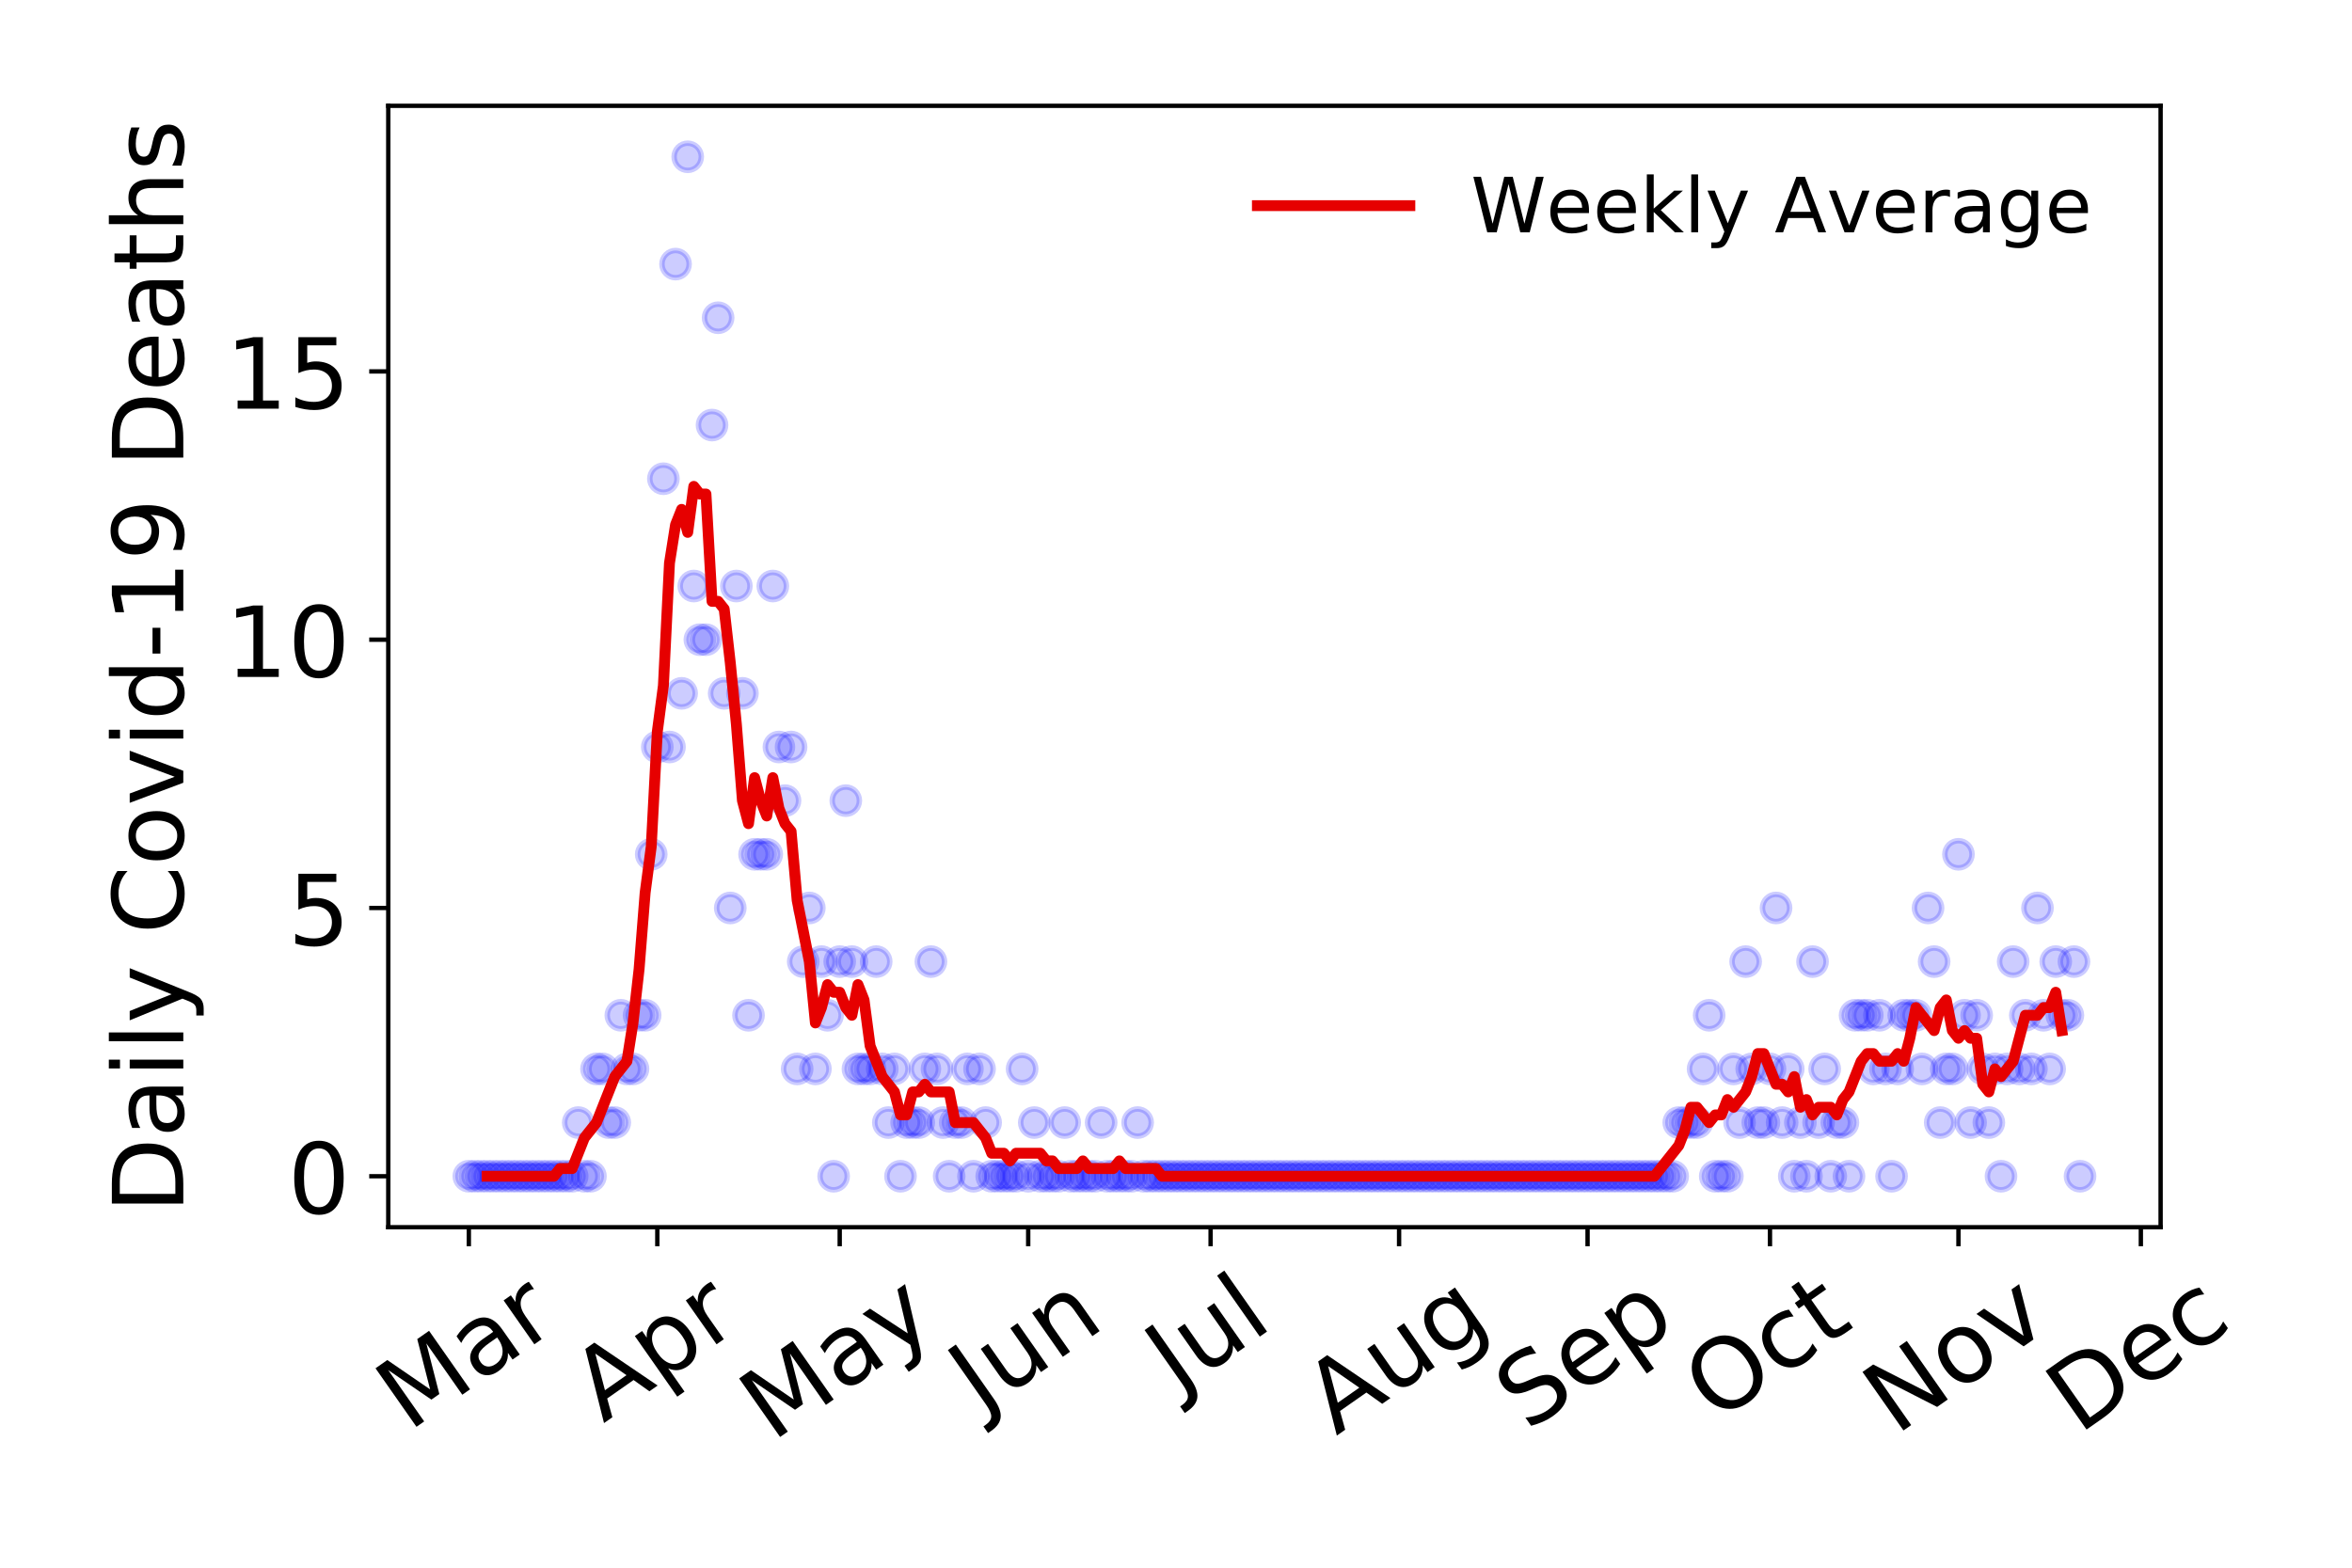 <?xml version="1.0" encoding="utf-8" standalone="no"?>
<!DOCTYPE svg PUBLIC "-//W3C//DTD SVG 1.1//EN"
  "http://www.w3.org/Graphics/SVG/1.1/DTD/svg11.dtd">
<!-- Created with matplotlib (https://matplotlib.org/) -->
<svg height="288pt" version="1.1" viewBox="0 0 432 288" width="432pt" xmlns="http://www.w3.org/2000/svg" xmlns:xlink="http://www.w3.org/1999/xlink">
 <defs>
  <style type="text/css">
*{stroke-linecap:butt;stroke-linejoin:round;}
  </style>
 </defs>
 <g id="figure_1">
  <g id="patch_1">
   <path d="M 0 288 
L 432 288 
L 432 0 
L 0 0 
z
" style="fill:#ffffff;"/>
  </g>
  <g id="axes_1">
   <g id="patch_2">
    <path d="M 71.315 225.45 
L 396.847 225.45 
L 396.847 19.44 
L 71.315 19.44 
z
" style="fill:#ffffff;"/>
   </g>
   <g id="matplotlib.axis_1">
    <g id="xtick_1">
     <g id="line2d_1">
      <defs>
       <path d="M 0 0 
L 0 3.5 
" id="mfb9ec77b27" style="stroke:#000000;stroke-width:0.8;"/>
      </defs>
      <g>
       <use style="stroke:#000000;stroke-width:0.8;" x="86.112" xlink:href="#mfb9ec77b27" y="225.45"/>
      </g>
     </g>
     <g id="text_1">
      <!-- Mar -->
      <defs>
       <path d="M 9.812 72.906 
L 24.516 72.906 
L 43.109 23.297 
L 61.812 72.906 
L 76.516 72.906 
L 76.516 0 
L 66.891 0 
L 66.891 64.016 
L 48.094 14.016 
L 38.188 14.016 
L 19.391 64.016 
L 19.391 0 
L 9.812 0 
z
" id="DejaVuSans-77"/>
       <path d="M 34.281 27.484 
Q 23.391 27.484 19.188 25 
Q 14.984 22.516 14.984 16.5 
Q 14.984 11.719 18.141 8.906 
Q 21.297 6.109 26.703 6.109 
Q 34.188 6.109 38.703 11.406 
Q 43.219 16.703 43.219 25.484 
L 43.219 27.484 
z
M 52.203 31.203 
L 52.203 0 
L 43.219 0 
L 43.219 8.297 
Q 40.141 3.328 35.547 0.953 
Q 30.953 -1.422 24.312 -1.422 
Q 15.922 -1.422 10.953 3.297 
Q 6 8.016 6 15.922 
Q 6 25.141 12.172 29.828 
Q 18.359 34.516 30.609 34.516 
L 43.219 34.516 
L 43.219 35.406 
Q 43.219 41.609 39.141 45 
Q 35.062 48.391 27.688 48.391 
Q 23 48.391 18.547 47.266 
Q 14.109 46.141 10.016 43.891 
L 10.016 52.203 
Q 14.938 54.109 19.578 55.047 
Q 24.219 56 28.609 56 
Q 40.484 56 46.344 49.844 
Q 52.203 43.703 52.203 31.203 
z
" id="DejaVuSans-97"/>
       <path d="M 41.109 46.297 
Q 39.594 47.172 37.812 47.578 
Q 36.031 48 33.891 48 
Q 26.266 48 22.188 43.047 
Q 18.109 38.094 18.109 28.812 
L 18.109 0 
L 9.078 0 
L 9.078 54.688 
L 18.109 54.688 
L 18.109 46.188 
Q 20.953 51.172 25.484 53.578 
Q 30.031 56 36.531 56 
Q 37.453 56 38.578 55.875 
Q 39.703 55.766 41.062 55.516 
z
" id="DejaVuSans-114"/>
      </defs>
      <g transform="translate(75.051 263.132)rotate(-35)scale(0.18 -0.18)">
       <use xlink:href="#DejaVuSans-77"/>
       <use x="86.279" xlink:href="#DejaVuSans-97"/>
       <use x="147.559" xlink:href="#DejaVuSans-114"/>
      </g>
     </g>
    </g>
    <g id="xtick_2">
     <g id="line2d_2">
      <g>
       <use style="stroke:#000000;stroke-width:0.8;" x="120.731" xlink:href="#mfb9ec77b27" y="225.45"/>
      </g>
     </g>
     <g id="text_2">
      <!-- Apr -->
      <defs>
       <path d="M 34.188 63.188 
L 20.797 26.906 
L 47.609 26.906 
z
M 28.609 72.906 
L 39.797 72.906 
L 67.578 0 
L 57.328 0 
L 50.688 18.703 
L 17.828 18.703 
L 11.188 0 
L 0.781 0 
z
" id="DejaVuSans-65"/>
       <path d="M 18.109 8.203 
L 18.109 -20.797 
L 9.078 -20.797 
L 9.078 54.688 
L 18.109 54.688 
L 18.109 46.391 
Q 20.953 51.266 25.266 53.625 
Q 29.594 56 35.594 56 
Q 45.562 56 51.781 48.094 
Q 58.016 40.188 58.016 27.297 
Q 58.016 14.406 51.781 6.484 
Q 45.562 -1.422 35.594 -1.422 
Q 29.594 -1.422 25.266 0.953 
Q 20.953 3.328 18.109 8.203 
z
M 48.688 27.297 
Q 48.688 37.203 44.609 42.844 
Q 40.531 48.484 33.406 48.484 
Q 26.266 48.484 22.188 42.844 
Q 18.109 37.203 18.109 27.297 
Q 18.109 17.391 22.188 11.75 
Q 26.266 6.109 33.406 6.109 
Q 40.531 6.109 44.609 11.75 
Q 48.688 17.391 48.688 27.297 
z
" id="DejaVuSans-112"/>
      </defs>
      <g transform="translate(110.826 261.514)rotate(-35)scale(0.18 -0.18)">
       <use xlink:href="#DejaVuSans-65"/>
       <use x="68.408" xlink:href="#DejaVuSans-112"/>
       <use x="131.885" xlink:href="#DejaVuSans-114"/>
      </g>
     </g>
    </g>
    <g id="xtick_3">
     <g id="line2d_3">
      <g>
       <use style="stroke:#000000;stroke-width:0.8;" x="154.233" xlink:href="#mfb9ec77b27" y="225.45"/>
      </g>
     </g>
     <g id="text_3">
      <!-- May -->
      <defs>
       <path d="M 32.172 -5.078 
Q 28.375 -14.844 24.75 -17.812 
Q 21.141 -20.797 15.094 -20.797 
L 7.906 -20.797 
L 7.906 -13.281 
L 13.188 -13.281 
Q 16.891 -13.281 18.938 -11.516 
Q 21 -9.766 23.484 -3.219 
L 25.094 0.875 
L 2.984 54.688 
L 12.5 54.688 
L 29.594 11.922 
L 46.688 54.688 
L 56.203 54.688 
z
" id="DejaVuSans-121"/>
      </defs>
      <g transform="translate(141.84 264.999)rotate(-35)scale(0.18 -0.18)">
       <use xlink:href="#DejaVuSans-77"/>
       <use x="86.279" xlink:href="#DejaVuSans-97"/>
       <use x="147.559" xlink:href="#DejaVuSans-121"/>
      </g>
     </g>
    </g>
    <g id="xtick_4">
     <g id="line2d_4">
      <g>
       <use style="stroke:#000000;stroke-width:0.8;" x="188.853" xlink:href="#mfb9ec77b27" y="225.45"/>
      </g>
     </g>
     <g id="text_4">
      <!-- Jun -->
      <defs>
       <path d="M 9.812 72.906 
L 19.672 72.906 
L 19.672 5.078 
Q 19.672 -8.109 14.672 -14.062 
Q 9.672 -20.016 -1.422 -20.016 
L -5.172 -20.016 
L -5.172 -11.719 
L -2.094 -11.719 
Q 4.438 -11.719 7.125 -8.047 
Q 9.812 -4.391 9.812 5.078 
z
" id="DejaVuSans-74"/>
       <path d="M 8.5 21.578 
L 8.5 54.688 
L 17.484 54.688 
L 17.484 21.922 
Q 17.484 14.156 20.5 10.266 
Q 23.531 6.391 29.594 6.391 
Q 36.859 6.391 41.078 11.031 
Q 45.312 15.672 45.312 23.688 
L 45.312 54.688 
L 54.297 54.688 
L 54.297 0 
L 45.312 0 
L 45.312 8.406 
Q 42.047 3.422 37.719 1 
Q 33.406 -1.422 27.688 -1.422 
Q 18.266 -1.422 13.375 4.438 
Q 8.5 10.297 8.5 21.578 
z
M 31.109 56 
z
" id="DejaVuSans-117"/>
       <path d="M 54.891 33.016 
L 54.891 0 
L 45.906 0 
L 45.906 32.719 
Q 45.906 40.484 42.875 44.328 
Q 39.844 48.188 33.797 48.188 
Q 26.516 48.188 22.312 43.547 
Q 18.109 38.922 18.109 30.906 
L 18.109 0 
L 9.078 0 
L 9.078 54.688 
L 18.109 54.688 
L 18.109 46.188 
Q 21.344 51.125 25.703 53.562 
Q 30.078 56 35.797 56 
Q 45.219 56 50.047 50.172 
Q 54.891 44.344 54.891 33.016 
z
" id="DejaVuSans-110"/>
      </defs>
      <g transform="translate(180.182 259.785)rotate(-35)scale(0.18 -0.18)">
       <use xlink:href="#DejaVuSans-74"/>
       <use x="29.492" xlink:href="#DejaVuSans-117"/>
       <use x="92.871" xlink:href="#DejaVuSans-110"/>
      </g>
     </g>
    </g>
    <g id="xtick_5">
     <g id="line2d_5">
      <g>
       <use style="stroke:#000000;stroke-width:0.8;" x="222.355" xlink:href="#mfb9ec77b27" y="225.45"/>
      </g>
     </g>
     <g id="text_5">
      <!-- Jul -->
      <defs>
       <path d="M 9.422 75.984 
L 18.406 75.984 
L 18.406 0 
L 9.422 0 
z
" id="DejaVuSans-108"/>
      </defs>
      <g transform="translate(216.309 256.11)rotate(-35)scale(0.18 -0.18)">
       <use xlink:href="#DejaVuSans-74"/>
       <use x="29.492" xlink:href="#DejaVuSans-117"/>
       <use x="92.871" xlink:href="#DejaVuSans-108"/>
      </g>
     </g>
    </g>
    <g id="xtick_6">
     <g id="line2d_6">
      <g>
       <use style="stroke:#000000;stroke-width:0.8;" x="256.974" xlink:href="#mfb9ec77b27" y="225.45"/>
      </g>
     </g>
     <g id="text_6">
      <!-- Aug -->
      <defs>
       <path d="M 45.406 27.984 
Q 45.406 37.75 41.375 43.109 
Q 37.359 48.484 30.078 48.484 
Q 22.859 48.484 18.828 43.109 
Q 14.797 37.75 14.797 27.984 
Q 14.797 18.266 18.828 12.891 
Q 22.859 7.516 30.078 7.516 
Q 37.359 7.516 41.375 12.891 
Q 45.406 18.266 45.406 27.984 
z
M 54.391 6.781 
Q 54.391 -7.172 48.188 -13.984 
Q 42 -20.797 29.203 -20.797 
Q 24.469 -20.797 20.266 -20.094 
Q 16.062 -19.391 12.109 -17.922 
L 12.109 -9.188 
Q 16.062 -11.328 19.922 -12.344 
Q 23.781 -13.375 27.781 -13.375 
Q 36.625 -13.375 41.016 -8.766 
Q 45.406 -4.156 45.406 5.172 
L 45.406 9.625 
Q 42.625 4.781 38.281 2.391 
Q 33.938 0 27.875 0 
Q 17.828 0 11.672 7.656 
Q 5.516 15.328 5.516 27.984 
Q 5.516 40.672 11.672 48.328 
Q 17.828 56 27.875 56 
Q 33.938 56 38.281 53.609 
Q 42.625 51.219 45.406 46.391 
L 45.406 54.688 
L 54.391 54.688 
z
" id="DejaVuSans-103"/>
      </defs>
      <g transform="translate(245.427 263.813)rotate(-35)scale(0.18 -0.18)">
       <use xlink:href="#DejaVuSans-65"/>
       <use x="68.408" xlink:href="#DejaVuSans-117"/>
       <use x="131.787" xlink:href="#DejaVuSans-103"/>
      </g>
     </g>
    </g>
    <g id="xtick_7">
     <g id="line2d_7">
      <g>
       <use style="stroke:#000000;stroke-width:0.8;" x="291.593" xlink:href="#mfb9ec77b27" y="225.45"/>
      </g>
     </g>
     <g id="text_7">
      <!-- Sep -->
      <defs>
       <path d="M 53.516 70.516 
L 53.516 60.891 
Q 47.906 63.578 42.922 64.891 
Q 37.938 66.219 33.297 66.219 
Q 25.25 66.219 20.875 63.094 
Q 16.5 59.969 16.5 54.203 
Q 16.5 49.359 19.406 46.891 
Q 22.312 44.438 30.422 42.922 
L 36.375 41.703 
Q 47.406 39.594 52.656 34.297 
Q 57.906 29 57.906 20.125 
Q 57.906 9.516 50.797 4.047 
Q 43.703 -1.422 29.984 -1.422 
Q 24.812 -1.422 18.969 -0.25 
Q 13.141 0.922 6.891 3.219 
L 6.891 13.375 
Q 12.891 10.016 18.656 8.297 
Q 24.422 6.594 29.984 6.594 
Q 38.422 6.594 43.016 9.906 
Q 47.609 13.234 47.609 19.391 
Q 47.609 24.75 44.312 27.781 
Q 41.016 30.812 33.5 32.328 
L 27.484 33.5 
Q 16.453 35.688 11.516 40.375 
Q 6.594 45.062 6.594 53.422 
Q 6.594 63.094 13.406 68.656 
Q 20.219 74.219 32.172 74.219 
Q 37.312 74.219 42.625 73.281 
Q 47.953 72.359 53.516 70.516 
z
" id="DejaVuSans-83"/>
       <path d="M 56.203 29.594 
L 56.203 25.203 
L 14.891 25.203 
Q 15.484 15.922 20.484 11.062 
Q 25.484 6.203 34.422 6.203 
Q 39.594 6.203 44.453 7.469 
Q 49.312 8.734 54.109 11.281 
L 54.109 2.781 
Q 49.266 0.734 44.188 -0.344 
Q 39.109 -1.422 33.891 -1.422 
Q 20.797 -1.422 13.156 6.188 
Q 5.516 13.812 5.516 26.812 
Q 5.516 40.234 12.766 48.109 
Q 20.016 56 32.328 56 
Q 43.359 56 49.781 48.891 
Q 56.203 41.797 56.203 29.594 
z
M 47.219 32.234 
Q 47.125 39.594 43.094 43.984 
Q 39.062 48.391 32.422 48.391 
Q 24.906 48.391 20.391 44.141 
Q 15.875 39.891 15.188 32.172 
z
" id="DejaVuSans-101"/>
      </defs>
      <g transform="translate(280.545 263.115)rotate(-35)scale(0.18 -0.18)">
       <use xlink:href="#DejaVuSans-83"/>
       <use x="63.477" xlink:href="#DejaVuSans-101"/>
       <use x="125" xlink:href="#DejaVuSans-112"/>
      </g>
     </g>
    </g>
    <g id="xtick_8">
     <g id="line2d_8">
      <g>
       <use style="stroke:#000000;stroke-width:0.8;" x="325.096" xlink:href="#mfb9ec77b27" y="225.45"/>
      </g>
     </g>
     <g id="text_8">
      <!-- Oct -->
      <defs>
       <path d="M 39.406 66.219 
Q 28.656 66.219 22.328 58.203 
Q 16.016 50.203 16.016 36.375 
Q 16.016 22.609 22.328 14.594 
Q 28.656 6.594 39.406 6.594 
Q 50.141 6.594 56.422 14.594 
Q 62.703 22.609 62.703 36.375 
Q 62.703 50.203 56.422 58.203 
Q 50.141 66.219 39.406 66.219 
z
M 39.406 74.219 
Q 54.734 74.219 63.906 63.938 
Q 73.094 53.656 73.094 36.375 
Q 73.094 19.141 63.906 8.859 
Q 54.734 -1.422 39.406 -1.422 
Q 24.031 -1.422 14.812 8.828 
Q 5.609 19.094 5.609 36.375 
Q 5.609 53.656 14.812 63.938 
Q 24.031 74.219 39.406 74.219 
z
" id="DejaVuSans-79"/>
       <path d="M 48.781 52.594 
L 48.781 44.188 
Q 44.969 46.297 41.141 47.344 
Q 37.312 48.391 33.406 48.391 
Q 24.656 48.391 19.812 42.844 
Q 14.984 37.312 14.984 27.297 
Q 14.984 17.281 19.812 11.734 
Q 24.656 6.203 33.406 6.203 
Q 37.312 6.203 41.141 7.25 
Q 44.969 8.297 48.781 10.406 
L 48.781 2.094 
Q 45.016 0.344 40.984 -0.531 
Q 36.969 -1.422 32.422 -1.422 
Q 20.062 -1.422 12.781 6.344 
Q 5.516 14.109 5.516 27.297 
Q 5.516 40.672 12.859 48.328 
Q 20.219 56 33.016 56 
Q 37.156 56 41.109 55.141 
Q 45.062 54.297 48.781 52.594 
z
" id="DejaVuSans-99"/>
       <path d="M 18.312 70.219 
L 18.312 54.688 
L 36.812 54.688 
L 36.812 47.703 
L 18.312 47.703 
L 18.312 18.016 
Q 18.312 11.328 20.141 9.422 
Q 21.969 7.516 27.594 7.516 
L 36.812 7.516 
L 36.812 0 
L 27.594 0 
Q 17.188 0 13.234 3.875 
Q 9.281 7.766 9.281 18.016 
L 9.281 47.703 
L 2.688 47.703 
L 2.688 54.688 
L 9.281 54.688 
L 9.281 70.219 
z
" id="DejaVuSans-116"/>
      </defs>
      <g transform="translate(315.197 261.505)rotate(-35)scale(0.18 -0.18)">
       <use xlink:href="#DejaVuSans-79"/>
       <use x="78.711" xlink:href="#DejaVuSans-99"/>
       <use x="133.691" xlink:href="#DejaVuSans-116"/>
      </g>
     </g>
    </g>
    <g id="xtick_9">
     <g id="line2d_9">
      <g>
       <use style="stroke:#000000;stroke-width:0.8;" x="359.715" xlink:href="#mfb9ec77b27" y="225.45"/>
      </g>
     </g>
     <g id="text_9">
      <!-- Nov -->
      <defs>
       <path d="M 9.812 72.906 
L 23.094 72.906 
L 55.422 11.922 
L 55.422 72.906 
L 64.984 72.906 
L 64.984 0 
L 51.703 0 
L 19.391 60.984 
L 19.391 0 
L 9.812 0 
z
" id="DejaVuSans-78"/>
       <path d="M 30.609 48.391 
Q 23.391 48.391 19.188 42.75 
Q 14.984 37.109 14.984 27.297 
Q 14.984 17.484 19.156 11.844 
Q 23.344 6.203 30.609 6.203 
Q 37.797 6.203 41.984 11.859 
Q 46.188 17.531 46.188 27.297 
Q 46.188 37.016 41.984 42.703 
Q 37.797 48.391 30.609 48.391 
z
M 30.609 56 
Q 42.328 56 49.016 48.375 
Q 55.719 40.766 55.719 27.297 
Q 55.719 13.875 49.016 6.219 
Q 42.328 -1.422 30.609 -1.422 
Q 18.844 -1.422 12.172 6.219 
Q 5.516 13.875 5.516 27.297 
Q 5.516 40.766 12.172 48.375 
Q 18.844 56 30.609 56 
z
" id="DejaVuSans-111"/>
       <path d="M 2.984 54.688 
L 12.5 54.688 
L 29.594 8.797 
L 46.688 54.688 
L 56.203 54.688 
L 35.688 0 
L 23.484 0 
z
" id="DejaVuSans-118"/>
      </defs>
      <g transform="translate(348.174 263.805)rotate(-35)scale(0.18 -0.18)">
       <use xlink:href="#DejaVuSans-78"/>
       <use x="74.805" xlink:href="#DejaVuSans-111"/>
       <use x="135.986" xlink:href="#DejaVuSans-118"/>
      </g>
     </g>
    </g>
    <g id="xtick_10">
     <g id="line2d_10">
      <g>
       <use style="stroke:#000000;stroke-width:0.8;" x="393.217" xlink:href="#mfb9ec77b27" y="225.45"/>
      </g>
     </g>
     <g id="text_10">
      <!-- Dec -->
      <defs>
       <path d="M 19.672 64.797 
L 19.672 8.109 
L 31.594 8.109 
Q 46.688 8.109 53.688 14.938 
Q 60.688 21.781 60.688 36.531 
Q 60.688 51.172 53.688 57.984 
Q 46.688 64.797 31.594 64.797 
z
M 9.812 72.906 
L 30.078 72.906 
Q 51.266 72.906 61.172 64.094 
Q 71.094 55.281 71.094 36.531 
Q 71.094 17.672 61.125 8.828 
Q 51.172 0 30.078 0 
L 9.812 0 
z
" id="DejaVuSans-68"/>
      </defs>
      <g transform="translate(381.799 263.633)rotate(-35)scale(0.18 -0.18)">
       <use xlink:href="#DejaVuSans-68"/>
       <use x="77.002" xlink:href="#DejaVuSans-101"/>
       <use x="138.525" xlink:href="#DejaVuSans-99"/>
      </g>
     </g>
    </g>
   </g>
   <g id="matplotlib.axis_2">
    <g id="ytick_1">
     <g id="line2d_11">
      <defs>
       <path d="M 0 0 
L -3.5 0 
" id="m982b5662d0" style="stroke:#000000;stroke-width:0.8;"/>
      </defs>
      <g>
       <use style="stroke:#000000;stroke-width:0.8;" x="71.315" xlink:href="#m982b5662d0" y="216.085"/>
      </g>
     </g>
     <g id="text_11">
      <!-- 0 -->
      <defs>
       <path d="M 31.781 66.406 
Q 24.172 66.406 20.328 58.906 
Q 16.5 51.422 16.5 36.375 
Q 16.5 21.391 20.328 13.891 
Q 24.172 6.391 31.781 6.391 
Q 39.453 6.391 43.281 13.891 
Q 47.125 21.391 47.125 36.375 
Q 47.125 51.422 43.281 58.906 
Q 39.453 66.406 31.781 66.406 
z
M 31.781 74.219 
Q 44.047 74.219 50.516 64.516 
Q 56.984 54.828 56.984 36.375 
Q 56.984 17.969 50.516 8.266 
Q 44.047 -1.422 31.781 -1.422 
Q 19.531 -1.422 13.062 8.266 
Q 6.594 17.969 6.594 36.375 
Q 6.594 54.828 13.062 64.516 
Q 19.531 74.219 31.781 74.219 
z
" id="DejaVuSans-48"/>
      </defs>
      <g transform="translate(52.862 222.924)scale(0.18 -0.18)">
       <use xlink:href="#DejaVuSans-48"/>
      </g>
     </g>
    </g>
    <g id="ytick_2">
     <g id="line2d_12">
      <g>
       <use style="stroke:#000000;stroke-width:0.8;" x="71.315" xlink:href="#m982b5662d0" y="166.801"/>
      </g>
     </g>
     <g id="text_12">
      <!-- 5 -->
      <defs>
       <path d="M 10.797 72.906 
L 49.516 72.906 
L 49.516 64.594 
L 19.828 64.594 
L 19.828 46.734 
Q 21.969 47.469 24.109 47.828 
Q 26.266 48.188 28.422 48.188 
Q 40.625 48.188 47.75 41.5 
Q 54.891 34.812 54.891 23.391 
Q 54.891 11.625 47.562 5.094 
Q 40.234 -1.422 26.906 -1.422 
Q 22.312 -1.422 17.547 -0.641 
Q 12.797 0.141 7.719 1.703 
L 7.719 11.625 
Q 12.109 9.234 16.797 8.062 
Q 21.484 6.891 26.703 6.891 
Q 35.156 6.891 40.078 11.328 
Q 45.016 15.766 45.016 23.391 
Q 45.016 31 40.078 35.438 
Q 35.156 39.891 26.703 39.891 
Q 22.75 39.891 18.812 39.016 
Q 14.891 38.141 10.797 36.281 
z
" id="DejaVuSans-53"/>
      </defs>
      <g transform="translate(52.862 173.639)scale(0.18 -0.18)">
       <use xlink:href="#DejaVuSans-53"/>
      </g>
     </g>
    </g>
    <g id="ytick_3">
     <g id="line2d_13">
      <g>
       <use style="stroke:#000000;stroke-width:0.8;" x="71.315" xlink:href="#m982b5662d0" y="117.516"/>
      </g>
     </g>
     <g id="text_13">
      <!-- 10 -->
      <defs>
       <path d="M 12.406 8.297 
L 28.516 8.297 
L 28.516 63.922 
L 10.984 60.406 
L 10.984 69.391 
L 28.422 72.906 
L 38.281 72.906 
L 38.281 8.297 
L 54.391 8.297 
L 54.391 0 
L 12.406 0 
z
" id="DejaVuSans-49"/>
      </defs>
      <g transform="translate(41.41 124.355)scale(0.18 -0.18)">
       <use xlink:href="#DejaVuSans-49"/>
       <use x="63.623" xlink:href="#DejaVuSans-48"/>
      </g>
     </g>
    </g>
    <g id="ytick_4">
     <g id="line2d_14">
      <g>
       <use style="stroke:#000000;stroke-width:0.8;" x="71.315" xlink:href="#m982b5662d0" y="68.232"/>
      </g>
     </g>
     <g id="text_14">
      <!-- 15 -->
      <g transform="translate(41.41 75.07)scale(0.18 -0.18)">
       <use xlink:href="#DejaVuSans-49"/>
       <use x="63.623" xlink:href="#DejaVuSans-53"/>
      </g>
     </g>
    </g>
    <g id="text_15">
     <!-- Daily Covid-19 Deaths -->
     <defs>
      <path d="M 9.422 54.688 
L 18.406 54.688 
L 18.406 0 
L 9.422 0 
z
M 9.422 75.984 
L 18.406 75.984 
L 18.406 64.594 
L 9.422 64.594 
z
" id="DejaVuSans-105"/>
      <path id="DejaVuSans-32"/>
      <path d="M 64.406 67.281 
L 64.406 56.891 
Q 59.422 61.531 53.781 63.812 
Q 48.141 66.109 41.797 66.109 
Q 29.297 66.109 22.656 58.469 
Q 16.016 50.828 16.016 36.375 
Q 16.016 21.969 22.656 14.328 
Q 29.297 6.688 41.797 6.688 
Q 48.141 6.688 53.781 8.984 
Q 59.422 11.281 64.406 15.922 
L 64.406 5.609 
Q 59.234 2.094 53.438 0.328 
Q 47.656 -1.422 41.219 -1.422 
Q 24.656 -1.422 15.125 8.703 
Q 5.609 18.844 5.609 36.375 
Q 5.609 53.953 15.125 64.078 
Q 24.656 74.219 41.219 74.219 
Q 47.75 74.219 53.531 72.484 
Q 59.328 70.75 64.406 67.281 
z
" id="DejaVuSans-67"/>
      <path d="M 45.406 46.391 
L 45.406 75.984 
L 54.391 75.984 
L 54.391 0 
L 45.406 0 
L 45.406 8.203 
Q 42.578 3.328 38.25 0.953 
Q 33.938 -1.422 27.875 -1.422 
Q 17.969 -1.422 11.734 6.484 
Q 5.516 14.406 5.516 27.297 
Q 5.516 40.188 11.734 48.094 
Q 17.969 56 27.875 56 
Q 33.938 56 38.25 53.625 
Q 42.578 51.266 45.406 46.391 
z
M 14.797 27.297 
Q 14.797 17.391 18.875 11.75 
Q 22.953 6.109 30.078 6.109 
Q 37.203 6.109 41.297 11.75 
Q 45.406 17.391 45.406 27.297 
Q 45.406 37.203 41.297 42.844 
Q 37.203 48.484 30.078 48.484 
Q 22.953 48.484 18.875 42.844 
Q 14.797 37.203 14.797 27.297 
z
" id="DejaVuSans-100"/>
      <path d="M 4.891 31.391 
L 31.203 31.391 
L 31.203 23.391 
L 4.891 23.391 
z
" id="DejaVuSans-45"/>
      <path d="M 10.984 1.516 
L 10.984 10.5 
Q 14.703 8.734 18.5 7.812 
Q 22.312 6.891 25.984 6.891 
Q 35.75 6.891 40.891 13.453 
Q 46.047 20.016 46.781 33.406 
Q 43.953 29.203 39.594 26.953 
Q 35.25 24.703 29.984 24.703 
Q 19.047 24.703 12.672 31.312 
Q 6.297 37.938 6.297 49.422 
Q 6.297 60.641 12.938 67.422 
Q 19.578 74.219 30.609 74.219 
Q 43.266 74.219 49.922 64.516 
Q 56.594 54.828 56.594 36.375 
Q 56.594 19.141 48.406 8.859 
Q 40.234 -1.422 26.422 -1.422 
Q 22.703 -1.422 18.891 -0.688 
Q 15.094 0.047 10.984 1.516 
z
M 30.609 32.422 
Q 37.25 32.422 41.125 36.953 
Q 45.016 41.5 45.016 49.422 
Q 45.016 57.281 41.125 61.844 
Q 37.25 66.406 30.609 66.406 
Q 23.969 66.406 20.094 61.844 
Q 16.219 57.281 16.219 49.422 
Q 16.219 41.5 20.094 36.953 
Q 23.969 32.422 30.609 32.422 
z
" id="DejaVuSans-57"/>
      <path d="M 54.891 33.016 
L 54.891 0 
L 45.906 0 
L 45.906 32.719 
Q 45.906 40.484 42.875 44.328 
Q 39.844 48.188 33.797 48.188 
Q 26.516 48.188 22.312 43.547 
Q 18.109 38.922 18.109 30.906 
L 18.109 0 
L 9.078 0 
L 9.078 75.984 
L 18.109 75.984 
L 18.109 46.188 
Q 21.344 51.125 25.703 53.562 
Q 30.078 56 35.797 56 
Q 45.219 56 50.047 50.172 
Q 54.891 44.344 54.891 33.016 
z
" id="DejaVuSans-104"/>
      <path d="M 44.281 53.078 
L 44.281 44.578 
Q 40.484 46.531 36.375 47.5 
Q 32.281 48.484 27.875 48.484 
Q 21.188 48.484 17.844 46.438 
Q 14.5 44.391 14.5 40.281 
Q 14.5 37.156 16.891 35.375 
Q 19.281 33.594 26.516 31.984 
L 29.594 31.297 
Q 39.156 29.25 43.188 25.516 
Q 47.219 21.781 47.219 15.094 
Q 47.219 7.469 41.188 3.016 
Q 35.156 -1.422 24.609 -1.422 
Q 20.219 -1.422 15.453 -0.562 
Q 10.688 0.297 5.422 2 
L 5.422 11.281 
Q 10.406 8.688 15.234 7.391 
Q 20.062 6.109 24.812 6.109 
Q 31.156 6.109 34.562 8.281 
Q 37.984 10.453 37.984 14.406 
Q 37.984 18.062 35.516 20.016 
Q 33.062 21.969 24.703 23.781 
L 21.578 24.516 
Q 13.234 26.266 9.516 29.906 
Q 5.812 33.547 5.812 39.891 
Q 5.812 47.609 11.281 51.797 
Q 16.75 56 26.812 56 
Q 31.781 56 36.172 55.266 
Q 40.578 54.547 44.281 53.078 
z
" id="DejaVuSans-115"/>
     </defs>
     <g transform="translate(33.667 222.874)rotate(-90)scale(0.18 -0.18)">
      <use xlink:href="#DejaVuSans-68"/>
      <use x="77.002" xlink:href="#DejaVuSans-97"/>
      <use x="138.281" xlink:href="#DejaVuSans-105"/>
      <use x="166.064" xlink:href="#DejaVuSans-108"/>
      <use x="193.848" xlink:href="#DejaVuSans-121"/>
      <use x="253.027" xlink:href="#DejaVuSans-32"/>
      <use x="284.814" xlink:href="#DejaVuSans-67"/>
      <use x="354.639" xlink:href="#DejaVuSans-111"/>
      <use x="415.82" xlink:href="#DejaVuSans-118"/>
      <use x="475" xlink:href="#DejaVuSans-105"/>
      <use x="502.783" xlink:href="#DejaVuSans-100"/>
      <use x="566.26" xlink:href="#DejaVuSans-45"/>
      <use x="602.344" xlink:href="#DejaVuSans-49"/>
      <use x="665.967" xlink:href="#DejaVuSans-57"/>
      <use x="729.59" xlink:href="#DejaVuSans-32"/>
      <use x="761.377" xlink:href="#DejaVuSans-68"/>
      <use x="838.379" xlink:href="#DejaVuSans-101"/>
      <use x="899.902" xlink:href="#DejaVuSans-97"/>
      <use x="961.182" xlink:href="#DejaVuSans-116"/>
      <use x="1000.391" xlink:href="#DejaVuSans-104"/>
      <use x="1063.77" xlink:href="#DejaVuSans-115"/>
     </g>
    </g>
   </g>
   <g id="line2d_15">
    <defs>
     <path d="M 0 2.5 
C 0.663 2.5 1.299 2.237 1.768 1.768 
C 2.237 1.299 2.5 0.663 2.5 0 
C 2.5 -0.663 2.237 -1.299 1.768 -1.768 
C 1.299 -2.237 0.663 -2.5 0 -2.5 
C -0.663 -2.5 -1.299 -2.237 -1.768 -1.768 
C -2.237 -1.299 -2.5 -0.663 -2.5 0 
C -2.5 0.663 -2.237 1.299 -1.768 1.768 
C -1.299 2.237 -0.663 2.5 0 2.5 
z
" id="m29975de5fb" style="stroke:#0000ff;stroke-opacity:0.2;"/>
    </defs>
    <g clip-path="url(#p1dcf53d48a)">
     <use style="fill:#0000ff;fill-opacity:0.2;stroke:#0000ff;stroke-opacity:0.2;" x="86.112" xlink:href="#m29975de5fb" y="216.085"/>
     <use style="fill:#0000ff;fill-opacity:0.2;stroke:#0000ff;stroke-opacity:0.2;" x="87.229" xlink:href="#m29975de5fb" y="216.085"/>
     <use style="fill:#0000ff;fill-opacity:0.2;stroke:#0000ff;stroke-opacity:0.2;" x="88.345" xlink:href="#m29975de5fb" y="216.085"/>
     <use style="fill:#0000ff;fill-opacity:0.2;stroke:#0000ff;stroke-opacity:0.2;" x="89.462" xlink:href="#m29975de5fb" y="216.085"/>
     <use style="fill:#0000ff;fill-opacity:0.2;stroke:#0000ff;stroke-opacity:0.2;" x="90.579" xlink:href="#m29975de5fb" y="216.085"/>
     <use style="fill:#0000ff;fill-opacity:0.2;stroke:#0000ff;stroke-opacity:0.2;" x="91.696" xlink:href="#m29975de5fb" y="216.085"/>
     <use style="fill:#0000ff;fill-opacity:0.2;stroke:#0000ff;stroke-opacity:0.2;" x="92.812" xlink:href="#m29975de5fb" y="216.085"/>
     <use style="fill:#0000ff;fill-opacity:0.2;stroke:#0000ff;stroke-opacity:0.2;" x="93.929" xlink:href="#m29975de5fb" y="216.085"/>
     <use style="fill:#0000ff;fill-opacity:0.2;stroke:#0000ff;stroke-opacity:0.2;" x="95.046" xlink:href="#m29975de5fb" y="216.085"/>
     <use style="fill:#0000ff;fill-opacity:0.2;stroke:#0000ff;stroke-opacity:0.2;" x="96.163" xlink:href="#m29975de5fb" y="216.085"/>
     <use style="fill:#0000ff;fill-opacity:0.2;stroke:#0000ff;stroke-opacity:0.2;" x="97.279" xlink:href="#m29975de5fb" y="216.085"/>
     <use style="fill:#0000ff;fill-opacity:0.2;stroke:#0000ff;stroke-opacity:0.2;" x="98.396" xlink:href="#m29975de5fb" y="216.085"/>
     <use style="fill:#0000ff;fill-opacity:0.2;stroke:#0000ff;stroke-opacity:0.2;" x="99.513" xlink:href="#m29975de5fb" y="216.085"/>
     <use style="fill:#0000ff;fill-opacity:0.2;stroke:#0000ff;stroke-opacity:0.2;" x="100.63" xlink:href="#m29975de5fb" y="216.085"/>
     <use style="fill:#0000ff;fill-opacity:0.2;stroke:#0000ff;stroke-opacity:0.2;" x="101.746" xlink:href="#m29975de5fb" y="216.085"/>
     <use style="fill:#0000ff;fill-opacity:0.2;stroke:#0000ff;stroke-opacity:0.2;" x="102.863" xlink:href="#m29975de5fb" y="216.085"/>
     <use style="fill:#0000ff;fill-opacity:0.2;stroke:#0000ff;stroke-opacity:0.2;" x="103.98" xlink:href="#m29975de5fb" y="216.085"/>
     <use style="fill:#0000ff;fill-opacity:0.2;stroke:#0000ff;stroke-opacity:0.2;" x="105.097" xlink:href="#m29975de5fb" y="216.085"/>
     <use style="fill:#0000ff;fill-opacity:0.2;stroke:#0000ff;stroke-opacity:0.2;" x="106.213" xlink:href="#m29975de5fb" y="206.229"/>
     <use style="fill:#0000ff;fill-opacity:0.2;stroke:#0000ff;stroke-opacity:0.2;" x="107.33" xlink:href="#m29975de5fb" y="216.085"/>
     <use style="fill:#0000ff;fill-opacity:0.2;stroke:#0000ff;stroke-opacity:0.2;" x="108.447" xlink:href="#m29975de5fb" y="216.085"/>
     <use style="fill:#0000ff;fill-opacity:0.2;stroke:#0000ff;stroke-opacity:0.2;" x="109.564" xlink:href="#m29975de5fb" y="196.372"/>
     <use style="fill:#0000ff;fill-opacity:0.2;stroke:#0000ff;stroke-opacity:0.2;" x="110.68" xlink:href="#m29975de5fb" y="196.372"/>
     <use style="fill:#0000ff;fill-opacity:0.2;stroke:#0000ff;stroke-opacity:0.2;" x="111.797" xlink:href="#m29975de5fb" y="206.229"/>
     <use style="fill:#0000ff;fill-opacity:0.2;stroke:#0000ff;stroke-opacity:0.2;" x="112.914" xlink:href="#m29975de5fb" y="206.229"/>
     <use style="fill:#0000ff;fill-opacity:0.2;stroke:#0000ff;stroke-opacity:0.2;" x="114.031" xlink:href="#m29975de5fb" y="186.515"/>
     <use style="fill:#0000ff;fill-opacity:0.2;stroke:#0000ff;stroke-opacity:0.2;" x="115.147" xlink:href="#m29975de5fb" y="196.372"/>
     <use style="fill:#0000ff;fill-opacity:0.2;stroke:#0000ff;stroke-opacity:0.2;" x="116.264" xlink:href="#m29975de5fb" y="196.372"/>
     <use style="fill:#0000ff;fill-opacity:0.2;stroke:#0000ff;stroke-opacity:0.2;" x="117.381" xlink:href="#m29975de5fb" y="186.515"/>
     <use style="fill:#0000ff;fill-opacity:0.2;stroke:#0000ff;stroke-opacity:0.2;" x="118.498" xlink:href="#m29975de5fb" y="186.515"/>
     <use style="fill:#0000ff;fill-opacity:0.2;stroke:#0000ff;stroke-opacity:0.2;" x="119.614" xlink:href="#m29975de5fb" y="156.944"/>
     <use style="fill:#0000ff;fill-opacity:0.2;stroke:#0000ff;stroke-opacity:0.2;" x="120.731" xlink:href="#m29975de5fb" y="137.23"/>
     <use style="fill:#0000ff;fill-opacity:0.2;stroke:#0000ff;stroke-opacity:0.2;" x="121.848" xlink:href="#m29975de5fb" y="87.946"/>
     <use style="fill:#0000ff;fill-opacity:0.2;stroke:#0000ff;stroke-opacity:0.2;" x="122.965" xlink:href="#m29975de5fb" y="137.23"/>
     <use style="fill:#0000ff;fill-opacity:0.2;stroke:#0000ff;stroke-opacity:0.2;" x="124.081" xlink:href="#m29975de5fb" y="48.518"/>
     <use style="fill:#0000ff;fill-opacity:0.2;stroke:#0000ff;stroke-opacity:0.2;" x="125.198" xlink:href="#m29975de5fb" y="127.373"/>
     <use style="fill:#0000ff;fill-opacity:0.2;stroke:#0000ff;stroke-opacity:0.2;" x="126.315" xlink:href="#m29975de5fb" y="28.804"/>
     <use style="fill:#0000ff;fill-opacity:0.2;stroke:#0000ff;stroke-opacity:0.2;" x="127.432" xlink:href="#m29975de5fb" y="107.659"/>
     <use style="fill:#0000ff;fill-opacity:0.2;stroke:#0000ff;stroke-opacity:0.2;" x="128.548" xlink:href="#m29975de5fb" y="117.516"/>
     <use style="fill:#0000ff;fill-opacity:0.2;stroke:#0000ff;stroke-opacity:0.2;" x="129.665" xlink:href="#m29975de5fb" y="117.516"/>
     <use style="fill:#0000ff;fill-opacity:0.2;stroke:#0000ff;stroke-opacity:0.2;" x="130.782" xlink:href="#m29975de5fb" y="78.089"/>
     <use style="fill:#0000ff;fill-opacity:0.2;stroke:#0000ff;stroke-opacity:0.2;" x="131.898" xlink:href="#m29975de5fb" y="58.375"/>
     <use style="fill:#0000ff;fill-opacity:0.2;stroke:#0000ff;stroke-opacity:0.2;" x="133.015" xlink:href="#m29975de5fb" y="127.373"/>
     <use style="fill:#0000ff;fill-opacity:0.2;stroke:#0000ff;stroke-opacity:0.2;" x="134.132" xlink:href="#m29975de5fb" y="166.801"/>
     <use style="fill:#0000ff;fill-opacity:0.2;stroke:#0000ff;stroke-opacity:0.2;" x="135.249" xlink:href="#m29975de5fb" y="107.659"/>
     <use style="fill:#0000ff;fill-opacity:0.2;stroke:#0000ff;stroke-opacity:0.2;" x="136.365" xlink:href="#m29975de5fb" y="127.373"/>
     <use style="fill:#0000ff;fill-opacity:0.2;stroke:#0000ff;stroke-opacity:0.2;" x="137.482" xlink:href="#m29975de5fb" y="186.515"/>
     <use style="fill:#0000ff;fill-opacity:0.2;stroke:#0000ff;stroke-opacity:0.2;" x="138.599" xlink:href="#m29975de5fb" y="156.944"/>
     <use style="fill:#0000ff;fill-opacity:0.2;stroke:#0000ff;stroke-opacity:0.2;" x="139.716" xlink:href="#m29975de5fb" y="156.944"/>
     <use style="fill:#0000ff;fill-opacity:0.2;stroke:#0000ff;stroke-opacity:0.2;" x="140.832" xlink:href="#m29975de5fb" y="156.944"/>
     <use style="fill:#0000ff;fill-opacity:0.2;stroke:#0000ff;stroke-opacity:0.2;" x="141.949" xlink:href="#m29975de5fb" y="107.659"/>
     <use style="fill:#0000ff;fill-opacity:0.2;stroke:#0000ff;stroke-opacity:0.2;" x="143.066" xlink:href="#m29975de5fb" y="137.23"/>
     <use style="fill:#0000ff;fill-opacity:0.2;stroke:#0000ff;stroke-opacity:0.2;" x="144.183" xlink:href="#m29975de5fb" y="147.087"/>
     <use style="fill:#0000ff;fill-opacity:0.2;stroke:#0000ff;stroke-opacity:0.2;" x="145.299" xlink:href="#m29975de5fb" y="137.23"/>
     <use style="fill:#0000ff;fill-opacity:0.2;stroke:#0000ff;stroke-opacity:0.2;" x="146.416" xlink:href="#m29975de5fb" y="196.372"/>
     <use style="fill:#0000ff;fill-opacity:0.2;stroke:#0000ff;stroke-opacity:0.2;" x="147.533" xlink:href="#m29975de5fb" y="176.658"/>
     <use style="fill:#0000ff;fill-opacity:0.2;stroke:#0000ff;stroke-opacity:0.2;" x="148.65" xlink:href="#m29975de5fb" y="166.801"/>
     <use style="fill:#0000ff;fill-opacity:0.2;stroke:#0000ff;stroke-opacity:0.2;" x="149.766" xlink:href="#m29975de5fb" y="196.372"/>
     <use style="fill:#0000ff;fill-opacity:0.2;stroke:#0000ff;stroke-opacity:0.2;" x="150.883" xlink:href="#m29975de5fb" y="176.658"/>
     <use style="fill:#0000ff;fill-opacity:0.2;stroke:#0000ff;stroke-opacity:0.2;" x="152" xlink:href="#m29975de5fb" y="186.515"/>
     <use style="fill:#0000ff;fill-opacity:0.2;stroke:#0000ff;stroke-opacity:0.2;" x="153.117" xlink:href="#m29975de5fb" y="216.085"/>
     <use style="fill:#0000ff;fill-opacity:0.2;stroke:#0000ff;stroke-opacity:0.2;" x="154.233" xlink:href="#m29975de5fb" y="176.658"/>
     <use style="fill:#0000ff;fill-opacity:0.2;stroke:#0000ff;stroke-opacity:0.2;" x="155.35" xlink:href="#m29975de5fb" y="147.087"/>
     <use style="fill:#0000ff;fill-opacity:0.2;stroke:#0000ff;stroke-opacity:0.2;" x="156.467" xlink:href="#m29975de5fb" y="176.658"/>
     <use style="fill:#0000ff;fill-opacity:0.2;stroke:#0000ff;stroke-opacity:0.2;" x="157.584" xlink:href="#m29975de5fb" y="196.372"/>
     <use style="fill:#0000ff;fill-opacity:0.2;stroke:#0000ff;stroke-opacity:0.2;" x="158.7" xlink:href="#m29975de5fb" y="196.372"/>
     <use style="fill:#0000ff;fill-opacity:0.2;stroke:#0000ff;stroke-opacity:0.2;" x="159.817" xlink:href="#m29975de5fb" y="196.372"/>
     <use style="fill:#0000ff;fill-opacity:0.2;stroke:#0000ff;stroke-opacity:0.2;" x="160.934" xlink:href="#m29975de5fb" y="176.658"/>
     <use style="fill:#0000ff;fill-opacity:0.2;stroke:#0000ff;stroke-opacity:0.2;" x="162.051" xlink:href="#m29975de5fb" y="196.372"/>
     <use style="fill:#0000ff;fill-opacity:0.2;stroke:#0000ff;stroke-opacity:0.2;" x="163.167" xlink:href="#m29975de5fb" y="206.229"/>
     <use style="fill:#0000ff;fill-opacity:0.2;stroke:#0000ff;stroke-opacity:0.2;" x="164.284" xlink:href="#m29975de5fb" y="196.372"/>
     <use style="fill:#0000ff;fill-opacity:0.2;stroke:#0000ff;stroke-opacity:0.2;" x="165.401" xlink:href="#m29975de5fb" y="216.085"/>
     <use style="fill:#0000ff;fill-opacity:0.2;stroke:#0000ff;stroke-opacity:0.2;" x="166.518" xlink:href="#m29975de5fb" y="206.229"/>
     <use style="fill:#0000ff;fill-opacity:0.2;stroke:#0000ff;stroke-opacity:0.2;" x="167.634" xlink:href="#m29975de5fb" y="206.229"/>
     <use style="fill:#0000ff;fill-opacity:0.2;stroke:#0000ff;stroke-opacity:0.2;" x="168.751" xlink:href="#m29975de5fb" y="206.229"/>
     <use style="fill:#0000ff;fill-opacity:0.2;stroke:#0000ff;stroke-opacity:0.2;" x="169.868" xlink:href="#m29975de5fb" y="196.372"/>
     <use style="fill:#0000ff;fill-opacity:0.2;stroke:#0000ff;stroke-opacity:0.2;" x="170.985" xlink:href="#m29975de5fb" y="176.658"/>
     <use style="fill:#0000ff;fill-opacity:0.2;stroke:#0000ff;stroke-opacity:0.2;" x="172.101" xlink:href="#m29975de5fb" y="196.372"/>
     <use style="fill:#0000ff;fill-opacity:0.2;stroke:#0000ff;stroke-opacity:0.2;" x="173.218" xlink:href="#m29975de5fb" y="206.229"/>
     <use style="fill:#0000ff;fill-opacity:0.2;stroke:#0000ff;stroke-opacity:0.2;" x="174.335" xlink:href="#m29975de5fb" y="216.085"/>
     <use style="fill:#0000ff;fill-opacity:0.2;stroke:#0000ff;stroke-opacity:0.2;" x="175.452" xlink:href="#m29975de5fb" y="206.229"/>
     <use style="fill:#0000ff;fill-opacity:0.2;stroke:#0000ff;stroke-opacity:0.2;" x="176.568" xlink:href="#m29975de5fb" y="206.229"/>
     <use style="fill:#0000ff;fill-opacity:0.2;stroke:#0000ff;stroke-opacity:0.2;" x="177.685" xlink:href="#m29975de5fb" y="196.372"/>
     <use style="fill:#0000ff;fill-opacity:0.2;stroke:#0000ff;stroke-opacity:0.2;" x="178.802" xlink:href="#m29975de5fb" y="216.085"/>
     <use style="fill:#0000ff;fill-opacity:0.2;stroke:#0000ff;stroke-opacity:0.2;" x="179.919" xlink:href="#m29975de5fb" y="196.372"/>
     <use style="fill:#0000ff;fill-opacity:0.2;stroke:#0000ff;stroke-opacity:0.2;" x="181.035" xlink:href="#m29975de5fb" y="206.229"/>
     <use style="fill:#0000ff;fill-opacity:0.2;stroke:#0000ff;stroke-opacity:0.2;" x="182.152" xlink:href="#m29975de5fb" y="216.085"/>
     <use style="fill:#0000ff;fill-opacity:0.2;stroke:#0000ff;stroke-opacity:0.2;" x="183.269" xlink:href="#m29975de5fb" y="216.085"/>
     <use style="fill:#0000ff;fill-opacity:0.2;stroke:#0000ff;stroke-opacity:0.2;" x="184.386" xlink:href="#m29975de5fb" y="216.085"/>
     <use style="fill:#0000ff;fill-opacity:0.2;stroke:#0000ff;stroke-opacity:0.2;" x="185.502" xlink:href="#m29975de5fb" y="216.085"/>
     <use style="fill:#0000ff;fill-opacity:0.2;stroke:#0000ff;stroke-opacity:0.2;" x="186.619" xlink:href="#m29975de5fb" y="216.085"/>
     <use style="fill:#0000ff;fill-opacity:0.2;stroke:#0000ff;stroke-opacity:0.2;" x="187.736" xlink:href="#m29975de5fb" y="196.372"/>
     <use style="fill:#0000ff;fill-opacity:0.2;stroke:#0000ff;stroke-opacity:0.2;" x="188.853" xlink:href="#m29975de5fb" y="216.085"/>
     <use style="fill:#0000ff;fill-opacity:0.2;stroke:#0000ff;stroke-opacity:0.2;" x="189.969" xlink:href="#m29975de5fb" y="206.229"/>
     <use style="fill:#0000ff;fill-opacity:0.2;stroke:#0000ff;stroke-opacity:0.2;" x="191.086" xlink:href="#m29975de5fb" y="216.085"/>
     <use style="fill:#0000ff;fill-opacity:0.2;stroke:#0000ff;stroke-opacity:0.2;" x="192.203" xlink:href="#m29975de5fb" y="216.085"/>
     <use style="fill:#0000ff;fill-opacity:0.2;stroke:#0000ff;stroke-opacity:0.2;" x="193.32" xlink:href="#m29975de5fb" y="216.085"/>
     <use style="fill:#0000ff;fill-opacity:0.2;stroke:#0000ff;stroke-opacity:0.2;" x="194.436" xlink:href="#m29975de5fb" y="216.085"/>
     <use style="fill:#0000ff;fill-opacity:0.2;stroke:#0000ff;stroke-opacity:0.2;" x="195.553" xlink:href="#m29975de5fb" y="206.229"/>
     <use style="fill:#0000ff;fill-opacity:0.2;stroke:#0000ff;stroke-opacity:0.2;" x="196.67" xlink:href="#m29975de5fb" y="216.085"/>
     <use style="fill:#0000ff;fill-opacity:0.2;stroke:#0000ff;stroke-opacity:0.2;" x="197.787" xlink:href="#m29975de5fb" y="216.085"/>
     <use style="fill:#0000ff;fill-opacity:0.2;stroke:#0000ff;stroke-opacity:0.2;" x="198.903" xlink:href="#m29975de5fb" y="216.085"/>
     <use style="fill:#0000ff;fill-opacity:0.2;stroke:#0000ff;stroke-opacity:0.2;" x="200.02" xlink:href="#m29975de5fb" y="216.085"/>
     <use style="fill:#0000ff;fill-opacity:0.2;stroke:#0000ff;stroke-opacity:0.2;" x="201.137" xlink:href="#m29975de5fb" y="216.085"/>
     <use style="fill:#0000ff;fill-opacity:0.2;stroke:#0000ff;stroke-opacity:0.2;" x="202.254" xlink:href="#m29975de5fb" y="206.229"/>
     <use style="fill:#0000ff;fill-opacity:0.2;stroke:#0000ff;stroke-opacity:0.2;" x="203.37" xlink:href="#m29975de5fb" y="216.085"/>
     <use style="fill:#0000ff;fill-opacity:0.2;stroke:#0000ff;stroke-opacity:0.2;" x="204.487" xlink:href="#m29975de5fb" y="216.085"/>
     <use style="fill:#0000ff;fill-opacity:0.2;stroke:#0000ff;stroke-opacity:0.2;" x="205.604" xlink:href="#m29975de5fb" y="216.085"/>
     <use style="fill:#0000ff;fill-opacity:0.2;stroke:#0000ff;stroke-opacity:0.2;" x="206.721" xlink:href="#m29975de5fb" y="216.085"/>
     <use style="fill:#0000ff;fill-opacity:0.2;stroke:#0000ff;stroke-opacity:0.2;" x="207.837" xlink:href="#m29975de5fb" y="216.085"/>
     <use style="fill:#0000ff;fill-opacity:0.2;stroke:#0000ff;stroke-opacity:0.2;" x="208.954" xlink:href="#m29975de5fb" y="206.229"/>
     <use style="fill:#0000ff;fill-opacity:0.2;stroke:#0000ff;stroke-opacity:0.2;" x="210.071" xlink:href="#m29975de5fb" y="216.085"/>
     <use style="fill:#0000ff;fill-opacity:0.2;stroke:#0000ff;stroke-opacity:0.2;" x="211.188" xlink:href="#m29975de5fb" y="216.085"/>
     <use style="fill:#0000ff;fill-opacity:0.2;stroke:#0000ff;stroke-opacity:0.2;" x="212.304" xlink:href="#m29975de5fb" y="216.085"/>
     <use style="fill:#0000ff;fill-opacity:0.2;stroke:#0000ff;stroke-opacity:0.2;" x="213.421" xlink:href="#m29975de5fb" y="216.085"/>
     <use style="fill:#0000ff;fill-opacity:0.2;stroke:#0000ff;stroke-opacity:0.2;" x="214.538" xlink:href="#m29975de5fb" y="216.085"/>
     <use style="fill:#0000ff;fill-opacity:0.2;stroke:#0000ff;stroke-opacity:0.2;" x="215.654" xlink:href="#m29975de5fb" y="216.085"/>
     <use style="fill:#0000ff;fill-opacity:0.2;stroke:#0000ff;stroke-opacity:0.2;" x="216.771" xlink:href="#m29975de5fb" y="216.085"/>
     <use style="fill:#0000ff;fill-opacity:0.2;stroke:#0000ff;stroke-opacity:0.2;" x="217.888" xlink:href="#m29975de5fb" y="216.085"/>
     <use style="fill:#0000ff;fill-opacity:0.2;stroke:#0000ff;stroke-opacity:0.2;" x="219.005" xlink:href="#m29975de5fb" y="216.085"/>
     <use style="fill:#0000ff;fill-opacity:0.2;stroke:#0000ff;stroke-opacity:0.2;" x="220.121" xlink:href="#m29975de5fb" y="216.085"/>
     <use style="fill:#0000ff;fill-opacity:0.2;stroke:#0000ff;stroke-opacity:0.2;" x="221.238" xlink:href="#m29975de5fb" y="216.085"/>
     <use style="fill:#0000ff;fill-opacity:0.2;stroke:#0000ff;stroke-opacity:0.2;" x="222.355" xlink:href="#m29975de5fb" y="216.085"/>
     <use style="fill:#0000ff;fill-opacity:0.2;stroke:#0000ff;stroke-opacity:0.2;" x="223.472" xlink:href="#m29975de5fb" y="216.085"/>
     <use style="fill:#0000ff;fill-opacity:0.2;stroke:#0000ff;stroke-opacity:0.2;" x="224.588" xlink:href="#m29975de5fb" y="216.085"/>
     <use style="fill:#0000ff;fill-opacity:0.2;stroke:#0000ff;stroke-opacity:0.2;" x="225.705" xlink:href="#m29975de5fb" y="216.085"/>
     <use style="fill:#0000ff;fill-opacity:0.2;stroke:#0000ff;stroke-opacity:0.2;" x="226.822" xlink:href="#m29975de5fb" y="216.085"/>
     <use style="fill:#0000ff;fill-opacity:0.2;stroke:#0000ff;stroke-opacity:0.2;" x="227.939" xlink:href="#m29975de5fb" y="216.085"/>
     <use style="fill:#0000ff;fill-opacity:0.2;stroke:#0000ff;stroke-opacity:0.2;" x="229.055" xlink:href="#m29975de5fb" y="216.085"/>
     <use style="fill:#0000ff;fill-opacity:0.2;stroke:#0000ff;stroke-opacity:0.2;" x="230.172" xlink:href="#m29975de5fb" y="216.085"/>
     <use style="fill:#0000ff;fill-opacity:0.2;stroke:#0000ff;stroke-opacity:0.2;" x="231.289" xlink:href="#m29975de5fb" y="216.085"/>
     <use style="fill:#0000ff;fill-opacity:0.2;stroke:#0000ff;stroke-opacity:0.2;" x="232.406" xlink:href="#m29975de5fb" y="216.085"/>
     <use style="fill:#0000ff;fill-opacity:0.2;stroke:#0000ff;stroke-opacity:0.2;" x="233.522" xlink:href="#m29975de5fb" y="216.085"/>
     <use style="fill:#0000ff;fill-opacity:0.2;stroke:#0000ff;stroke-opacity:0.2;" x="234.639" xlink:href="#m29975de5fb" y="216.085"/>
     <use style="fill:#0000ff;fill-opacity:0.2;stroke:#0000ff;stroke-opacity:0.2;" x="235.756" xlink:href="#m29975de5fb" y="216.085"/>
     <use style="fill:#0000ff;fill-opacity:0.2;stroke:#0000ff;stroke-opacity:0.2;" x="236.873" xlink:href="#m29975de5fb" y="216.085"/>
     <use style="fill:#0000ff;fill-opacity:0.2;stroke:#0000ff;stroke-opacity:0.2;" x="237.989" xlink:href="#m29975de5fb" y="216.085"/>
     <use style="fill:#0000ff;fill-opacity:0.2;stroke:#0000ff;stroke-opacity:0.2;" x="239.106" xlink:href="#m29975de5fb" y="216.085"/>
     <use style="fill:#0000ff;fill-opacity:0.2;stroke:#0000ff;stroke-opacity:0.2;" x="240.223" xlink:href="#m29975de5fb" y="216.085"/>
     <use style="fill:#0000ff;fill-opacity:0.2;stroke:#0000ff;stroke-opacity:0.2;" x="241.34" xlink:href="#m29975de5fb" y="216.085"/>
     <use style="fill:#0000ff;fill-opacity:0.2;stroke:#0000ff;stroke-opacity:0.2;" x="242.456" xlink:href="#m29975de5fb" y="216.085"/>
     <use style="fill:#0000ff;fill-opacity:0.2;stroke:#0000ff;stroke-opacity:0.2;" x="243.573" xlink:href="#m29975de5fb" y="216.085"/>
     <use style="fill:#0000ff;fill-opacity:0.2;stroke:#0000ff;stroke-opacity:0.2;" x="244.69" xlink:href="#m29975de5fb" y="216.085"/>
     <use style="fill:#0000ff;fill-opacity:0.2;stroke:#0000ff;stroke-opacity:0.2;" x="245.807" xlink:href="#m29975de5fb" y="216.085"/>
     <use style="fill:#0000ff;fill-opacity:0.2;stroke:#0000ff;stroke-opacity:0.2;" x="246.923" xlink:href="#m29975de5fb" y="216.085"/>
     <use style="fill:#0000ff;fill-opacity:0.2;stroke:#0000ff;stroke-opacity:0.2;" x="248.04" xlink:href="#m29975de5fb" y="216.085"/>
     <use style="fill:#0000ff;fill-opacity:0.2;stroke:#0000ff;stroke-opacity:0.2;" x="249.157" xlink:href="#m29975de5fb" y="216.085"/>
     <use style="fill:#0000ff;fill-opacity:0.2;stroke:#0000ff;stroke-opacity:0.2;" x="250.274" xlink:href="#m29975de5fb" y="216.085"/>
     <use style="fill:#0000ff;fill-opacity:0.2;stroke:#0000ff;stroke-opacity:0.2;" x="251.39" xlink:href="#m29975de5fb" y="216.085"/>
     <use style="fill:#0000ff;fill-opacity:0.2;stroke:#0000ff;stroke-opacity:0.2;" x="252.507" xlink:href="#m29975de5fb" y="216.085"/>
     <use style="fill:#0000ff;fill-opacity:0.2;stroke:#0000ff;stroke-opacity:0.2;" x="253.624" xlink:href="#m29975de5fb" y="216.085"/>
     <use style="fill:#0000ff;fill-opacity:0.2;stroke:#0000ff;stroke-opacity:0.2;" x="254.741" xlink:href="#m29975de5fb" y="216.085"/>
     <use style="fill:#0000ff;fill-opacity:0.2;stroke:#0000ff;stroke-opacity:0.2;" x="255.857" xlink:href="#m29975de5fb" y="216.085"/>
     <use style="fill:#0000ff;fill-opacity:0.2;stroke:#0000ff;stroke-opacity:0.2;" x="256.974" xlink:href="#m29975de5fb" y="216.085"/>
     <use style="fill:#0000ff;fill-opacity:0.2;stroke:#0000ff;stroke-opacity:0.2;" x="258.091" xlink:href="#m29975de5fb" y="216.085"/>
     <use style="fill:#0000ff;fill-opacity:0.2;stroke:#0000ff;stroke-opacity:0.2;" x="259.208" xlink:href="#m29975de5fb" y="216.085"/>
     <use style="fill:#0000ff;fill-opacity:0.2;stroke:#0000ff;stroke-opacity:0.2;" x="260.324" xlink:href="#m29975de5fb" y="216.085"/>
     <use style="fill:#0000ff;fill-opacity:0.2;stroke:#0000ff;stroke-opacity:0.2;" x="261.441" xlink:href="#m29975de5fb" y="216.085"/>
     <use style="fill:#0000ff;fill-opacity:0.2;stroke:#0000ff;stroke-opacity:0.2;" x="262.558" xlink:href="#m29975de5fb" y="216.085"/>
     <use style="fill:#0000ff;fill-opacity:0.2;stroke:#0000ff;stroke-opacity:0.2;" x="263.675" xlink:href="#m29975de5fb" y="216.085"/>
     <use style="fill:#0000ff;fill-opacity:0.2;stroke:#0000ff;stroke-opacity:0.2;" x="264.791" xlink:href="#m29975de5fb" y="216.085"/>
     <use style="fill:#0000ff;fill-opacity:0.2;stroke:#0000ff;stroke-opacity:0.2;" x="265.908" xlink:href="#m29975de5fb" y="216.085"/>
     <use style="fill:#0000ff;fill-opacity:0.2;stroke:#0000ff;stroke-opacity:0.2;" x="267.025" xlink:href="#m29975de5fb" y="216.085"/>
     <use style="fill:#0000ff;fill-opacity:0.2;stroke:#0000ff;stroke-opacity:0.2;" x="268.142" xlink:href="#m29975de5fb" y="216.085"/>
     <use style="fill:#0000ff;fill-opacity:0.2;stroke:#0000ff;stroke-opacity:0.2;" x="269.258" xlink:href="#m29975de5fb" y="216.085"/>
     <use style="fill:#0000ff;fill-opacity:0.2;stroke:#0000ff;stroke-opacity:0.2;" x="270.375" xlink:href="#m29975de5fb" y="216.085"/>
     <use style="fill:#0000ff;fill-opacity:0.2;stroke:#0000ff;stroke-opacity:0.2;" x="271.492" xlink:href="#m29975de5fb" y="216.085"/>
     <use style="fill:#0000ff;fill-opacity:0.2;stroke:#0000ff;stroke-opacity:0.2;" x="272.609" xlink:href="#m29975de5fb" y="216.085"/>
     <use style="fill:#0000ff;fill-opacity:0.2;stroke:#0000ff;stroke-opacity:0.2;" x="273.725" xlink:href="#m29975de5fb" y="216.085"/>
     <use style="fill:#0000ff;fill-opacity:0.2;stroke:#0000ff;stroke-opacity:0.2;" x="274.842" xlink:href="#m29975de5fb" y="216.085"/>
     <use style="fill:#0000ff;fill-opacity:0.2;stroke:#0000ff;stroke-opacity:0.2;" x="275.959" xlink:href="#m29975de5fb" y="216.085"/>
     <use style="fill:#0000ff;fill-opacity:0.2;stroke:#0000ff;stroke-opacity:0.2;" x="277.076" xlink:href="#m29975de5fb" y="216.085"/>
     <use style="fill:#0000ff;fill-opacity:0.2;stroke:#0000ff;stroke-opacity:0.2;" x="278.192" xlink:href="#m29975de5fb" y="216.085"/>
     <use style="fill:#0000ff;fill-opacity:0.2;stroke:#0000ff;stroke-opacity:0.2;" x="279.309" xlink:href="#m29975de5fb" y="216.085"/>
     <use style="fill:#0000ff;fill-opacity:0.2;stroke:#0000ff;stroke-opacity:0.2;" x="280.426" xlink:href="#m29975de5fb" y="216.085"/>
     <use style="fill:#0000ff;fill-opacity:0.2;stroke:#0000ff;stroke-opacity:0.2;" x="281.543" xlink:href="#m29975de5fb" y="216.085"/>
     <use style="fill:#0000ff;fill-opacity:0.2;stroke:#0000ff;stroke-opacity:0.2;" x="282.659" xlink:href="#m29975de5fb" y="216.085"/>
     <use style="fill:#0000ff;fill-opacity:0.2;stroke:#0000ff;stroke-opacity:0.2;" x="283.776" xlink:href="#m29975de5fb" y="216.085"/>
     <use style="fill:#0000ff;fill-opacity:0.2;stroke:#0000ff;stroke-opacity:0.2;" x="284.893" xlink:href="#m29975de5fb" y="216.085"/>
     <use style="fill:#0000ff;fill-opacity:0.2;stroke:#0000ff;stroke-opacity:0.2;" x="286.01" xlink:href="#m29975de5fb" y="216.085"/>
     <use style="fill:#0000ff;fill-opacity:0.2;stroke:#0000ff;stroke-opacity:0.2;" x="287.126" xlink:href="#m29975de5fb" y="216.085"/>
     <use style="fill:#0000ff;fill-opacity:0.2;stroke:#0000ff;stroke-opacity:0.2;" x="288.243" xlink:href="#m29975de5fb" y="216.085"/>
     <use style="fill:#0000ff;fill-opacity:0.2;stroke:#0000ff;stroke-opacity:0.2;" x="289.36" xlink:href="#m29975de5fb" y="216.085"/>
     <use style="fill:#0000ff;fill-opacity:0.2;stroke:#0000ff;stroke-opacity:0.2;" x="290.477" xlink:href="#m29975de5fb" y="216.085"/>
     <use style="fill:#0000ff;fill-opacity:0.2;stroke:#0000ff;stroke-opacity:0.2;" x="291.593" xlink:href="#m29975de5fb" y="216.085"/>
     <use style="fill:#0000ff;fill-opacity:0.2;stroke:#0000ff;stroke-opacity:0.2;" x="292.71" xlink:href="#m29975de5fb" y="216.085"/>
     <use style="fill:#0000ff;fill-opacity:0.2;stroke:#0000ff;stroke-opacity:0.2;" x="293.827" xlink:href="#m29975de5fb" y="216.085"/>
     <use style="fill:#0000ff;fill-opacity:0.2;stroke:#0000ff;stroke-opacity:0.2;" x="294.943" xlink:href="#m29975de5fb" y="216.085"/>
     <use style="fill:#0000ff;fill-opacity:0.2;stroke:#0000ff;stroke-opacity:0.2;" x="296.06" xlink:href="#m29975de5fb" y="216.085"/>
     <use style="fill:#0000ff;fill-opacity:0.2;stroke:#0000ff;stroke-opacity:0.2;" x="297.177" xlink:href="#m29975de5fb" y="216.085"/>
     <use style="fill:#0000ff;fill-opacity:0.2;stroke:#0000ff;stroke-opacity:0.2;" x="298.294" xlink:href="#m29975de5fb" y="216.085"/>
     <use style="fill:#0000ff;fill-opacity:0.2;stroke:#0000ff;stroke-opacity:0.2;" x="299.41" xlink:href="#m29975de5fb" y="216.085"/>
     <use style="fill:#0000ff;fill-opacity:0.2;stroke:#0000ff;stroke-opacity:0.2;" x="300.527" xlink:href="#m29975de5fb" y="216.085"/>
     <use style="fill:#0000ff;fill-opacity:0.2;stroke:#0000ff;stroke-opacity:0.2;" x="301.644" xlink:href="#m29975de5fb" y="216.085"/>
     <use style="fill:#0000ff;fill-opacity:0.2;stroke:#0000ff;stroke-opacity:0.2;" x="302.761" xlink:href="#m29975de5fb" y="216.085"/>
     <use style="fill:#0000ff;fill-opacity:0.2;stroke:#0000ff;stroke-opacity:0.2;" x="303.877" xlink:href="#m29975de5fb" y="216.085"/>
     <use style="fill:#0000ff;fill-opacity:0.2;stroke:#0000ff;stroke-opacity:0.2;" x="304.994" xlink:href="#m29975de5fb" y="216.085"/>
     <use style="fill:#0000ff;fill-opacity:0.2;stroke:#0000ff;stroke-opacity:0.2;" x="306.111" xlink:href="#m29975de5fb" y="216.085"/>
     <use style="fill:#0000ff;fill-opacity:0.2;stroke:#0000ff;stroke-opacity:0.2;" x="307.228" xlink:href="#m29975de5fb" y="216.085"/>
     <use style="fill:#0000ff;fill-opacity:0.2;stroke:#0000ff;stroke-opacity:0.2;" x="308.344" xlink:href="#m29975de5fb" y="206.229"/>
     <use style="fill:#0000ff;fill-opacity:0.2;stroke:#0000ff;stroke-opacity:0.2;" x="309.461" xlink:href="#m29975de5fb" y="206.229"/>
     <use style="fill:#0000ff;fill-opacity:0.2;stroke:#0000ff;stroke-opacity:0.2;" x="310.578" xlink:href="#m29975de5fb" y="206.229"/>
     <use style="fill:#0000ff;fill-opacity:0.2;stroke:#0000ff;stroke-opacity:0.2;" x="311.695" xlink:href="#m29975de5fb" y="206.229"/>
     <use style="fill:#0000ff;fill-opacity:0.2;stroke:#0000ff;stroke-opacity:0.2;" x="312.811" xlink:href="#m29975de5fb" y="196.372"/>
     <use style="fill:#0000ff;fill-opacity:0.2;stroke:#0000ff;stroke-opacity:0.2;" x="313.928" xlink:href="#m29975de5fb" y="186.515"/>
     <use style="fill:#0000ff;fill-opacity:0.2;stroke:#0000ff;stroke-opacity:0.2;" x="315.045" xlink:href="#m29975de5fb" y="216.085"/>
     <use style="fill:#0000ff;fill-opacity:0.2;stroke:#0000ff;stroke-opacity:0.2;" x="316.162" xlink:href="#m29975de5fb" y="216.085"/>
     <use style="fill:#0000ff;fill-opacity:0.2;stroke:#0000ff;stroke-opacity:0.2;" x="317.278" xlink:href="#m29975de5fb" y="216.085"/>
     <use style="fill:#0000ff;fill-opacity:0.2;stroke:#0000ff;stroke-opacity:0.2;" x="318.395" xlink:href="#m29975de5fb" y="196.372"/>
     <use style="fill:#0000ff;fill-opacity:0.2;stroke:#0000ff;stroke-opacity:0.2;" x="319.512" xlink:href="#m29975de5fb" y="206.229"/>
     <use style="fill:#0000ff;fill-opacity:0.2;stroke:#0000ff;stroke-opacity:0.2;" x="320.629" xlink:href="#m29975de5fb" y="176.658"/>
     <use style="fill:#0000ff;fill-opacity:0.2;stroke:#0000ff;stroke-opacity:0.2;" x="321.745" xlink:href="#m29975de5fb" y="196.372"/>
     <use style="fill:#0000ff;fill-opacity:0.2;stroke:#0000ff;stroke-opacity:0.2;" x="322.862" xlink:href="#m29975de5fb" y="206.229"/>
     <use style="fill:#0000ff;fill-opacity:0.2;stroke:#0000ff;stroke-opacity:0.2;" x="323.979" xlink:href="#m29975de5fb" y="206.229"/>
     <use style="fill:#0000ff;fill-opacity:0.2;stroke:#0000ff;stroke-opacity:0.2;" x="325.096" xlink:href="#m29975de5fb" y="196.372"/>
     <use style="fill:#0000ff;fill-opacity:0.2;stroke:#0000ff;stroke-opacity:0.2;" x="326.212" xlink:href="#m29975de5fb" y="166.801"/>
     <use style="fill:#0000ff;fill-opacity:0.2;stroke:#0000ff;stroke-opacity:0.2;" x="327.329" xlink:href="#m29975de5fb" y="206.229"/>
     <use style="fill:#0000ff;fill-opacity:0.2;stroke:#0000ff;stroke-opacity:0.2;" x="328.446" xlink:href="#m29975de5fb" y="196.372"/>
     <use style="fill:#0000ff;fill-opacity:0.2;stroke:#0000ff;stroke-opacity:0.2;" x="329.563" xlink:href="#m29975de5fb" y="216.085"/>
     <use style="fill:#0000ff;fill-opacity:0.2;stroke:#0000ff;stroke-opacity:0.2;" x="330.679" xlink:href="#m29975de5fb" y="206.229"/>
     <use style="fill:#0000ff;fill-opacity:0.2;stroke:#0000ff;stroke-opacity:0.2;" x="331.796" xlink:href="#m29975de5fb" y="216.085"/>
     <use style="fill:#0000ff;fill-opacity:0.2;stroke:#0000ff;stroke-opacity:0.2;" x="332.913" xlink:href="#m29975de5fb" y="176.658"/>
     <use style="fill:#0000ff;fill-opacity:0.2;stroke:#0000ff;stroke-opacity:0.2;" x="334.03" xlink:href="#m29975de5fb" y="206.229"/>
     <use style="fill:#0000ff;fill-opacity:0.2;stroke:#0000ff;stroke-opacity:0.2;" x="335.146" xlink:href="#m29975de5fb" y="196.372"/>
     <use style="fill:#0000ff;fill-opacity:0.2;stroke:#0000ff;stroke-opacity:0.2;" x="336.263" xlink:href="#m29975de5fb" y="216.085"/>
     <use style="fill:#0000ff;fill-opacity:0.2;stroke:#0000ff;stroke-opacity:0.2;" x="337.38" xlink:href="#m29975de5fb" y="206.229"/>
     <use style="fill:#0000ff;fill-opacity:0.2;stroke:#0000ff;stroke-opacity:0.2;" x="338.497" xlink:href="#m29975de5fb" y="206.229"/>
     <use style="fill:#0000ff;fill-opacity:0.2;stroke:#0000ff;stroke-opacity:0.2;" x="339.613" xlink:href="#m29975de5fb" y="216.085"/>
     <use style="fill:#0000ff;fill-opacity:0.2;stroke:#0000ff;stroke-opacity:0.2;" x="340.73" xlink:href="#m29975de5fb" y="186.515"/>
     <use style="fill:#0000ff;fill-opacity:0.2;stroke:#0000ff;stroke-opacity:0.2;" x="341.847" xlink:href="#m29975de5fb" y="186.515"/>
     <use style="fill:#0000ff;fill-opacity:0.2;stroke:#0000ff;stroke-opacity:0.2;" x="342.964" xlink:href="#m29975de5fb" y="186.515"/>
     <use style="fill:#0000ff;fill-opacity:0.2;stroke:#0000ff;stroke-opacity:0.2;" x="344.08" xlink:href="#m29975de5fb" y="196.372"/>
     <use style="fill:#0000ff;fill-opacity:0.2;stroke:#0000ff;stroke-opacity:0.2;" x="345.197" xlink:href="#m29975de5fb" y="186.515"/>
     <use style="fill:#0000ff;fill-opacity:0.2;stroke:#0000ff;stroke-opacity:0.2;" x="346.314" xlink:href="#m29975de5fb" y="196.372"/>
     <use style="fill:#0000ff;fill-opacity:0.2;stroke:#0000ff;stroke-opacity:0.2;" x="347.431" xlink:href="#m29975de5fb" y="216.085"/>
     <use style="fill:#0000ff;fill-opacity:0.2;stroke:#0000ff;stroke-opacity:0.2;" x="348.547" xlink:href="#m29975de5fb" y="196.372"/>
     <use style="fill:#0000ff;fill-opacity:0.2;stroke:#0000ff;stroke-opacity:0.2;" x="349.664" xlink:href="#m29975de5fb" y="186.515"/>
     <use style="fill:#0000ff;fill-opacity:0.2;stroke:#0000ff;stroke-opacity:0.2;" x="350.781" xlink:href="#m29975de5fb" y="186.515"/>
     <use style="fill:#0000ff;fill-opacity:0.2;stroke:#0000ff;stroke-opacity:0.2;" x="351.898" xlink:href="#m29975de5fb" y="186.515"/>
     <use style="fill:#0000ff;fill-opacity:0.2;stroke:#0000ff;stroke-opacity:0.2;" x="353.014" xlink:href="#m29975de5fb" y="196.372"/>
     <use style="fill:#0000ff;fill-opacity:0.2;stroke:#0000ff;stroke-opacity:0.2;" x="354.131" xlink:href="#m29975de5fb" y="166.801"/>
     <use style="fill:#0000ff;fill-opacity:0.2;stroke:#0000ff;stroke-opacity:0.2;" x="355.248" xlink:href="#m29975de5fb" y="176.658"/>
     <use style="fill:#0000ff;fill-opacity:0.2;stroke:#0000ff;stroke-opacity:0.2;" x="356.365" xlink:href="#m29975de5fb" y="206.229"/>
     <use style="fill:#0000ff;fill-opacity:0.2;stroke:#0000ff;stroke-opacity:0.2;" x="357.481" xlink:href="#m29975de5fb" y="196.372"/>
     <use style="fill:#0000ff;fill-opacity:0.2;stroke:#0000ff;stroke-opacity:0.2;" x="358.598" xlink:href="#m29975de5fb" y="196.372"/>
     <use style="fill:#0000ff;fill-opacity:0.2;stroke:#0000ff;stroke-opacity:0.2;" x="359.715" xlink:href="#m29975de5fb" y="156.944"/>
     <use style="fill:#0000ff;fill-opacity:0.2;stroke:#0000ff;stroke-opacity:0.2;" x="360.832" xlink:href="#m29975de5fb" y="186.515"/>
     <use style="fill:#0000ff;fill-opacity:0.2;stroke:#0000ff;stroke-opacity:0.2;" x="361.948" xlink:href="#m29975de5fb" y="206.229"/>
     <use style="fill:#0000ff;fill-opacity:0.2;stroke:#0000ff;stroke-opacity:0.2;" x="363.065" xlink:href="#m29975de5fb" y="186.515"/>
     <use style="fill:#0000ff;fill-opacity:0.2;stroke:#0000ff;stroke-opacity:0.2;" x="364.182" xlink:href="#m29975de5fb" y="196.372"/>
     <use style="fill:#0000ff;fill-opacity:0.2;stroke:#0000ff;stroke-opacity:0.2;" x="365.299" xlink:href="#m29975de5fb" y="206.229"/>
     <use style="fill:#0000ff;fill-opacity:0.2;stroke:#0000ff;stroke-opacity:0.2;" x="366.415" xlink:href="#m29975de5fb" y="196.372"/>
     <use style="fill:#0000ff;fill-opacity:0.2;stroke:#0000ff;stroke-opacity:0.2;" x="367.532" xlink:href="#m29975de5fb" y="216.085"/>
     <use style="fill:#0000ff;fill-opacity:0.2;stroke:#0000ff;stroke-opacity:0.2;" x="368.649" xlink:href="#m29975de5fb" y="196.372"/>
     <use style="fill:#0000ff;fill-opacity:0.2;stroke:#0000ff;stroke-opacity:0.2;" x="369.766" xlink:href="#m29975de5fb" y="176.658"/>
     <use style="fill:#0000ff;fill-opacity:0.2;stroke:#0000ff;stroke-opacity:0.2;" x="370.882" xlink:href="#m29975de5fb" y="196.372"/>
     <use style="fill:#0000ff;fill-opacity:0.2;stroke:#0000ff;stroke-opacity:0.2;" x="371.999" xlink:href="#m29975de5fb" y="186.515"/>
     <use style="fill:#0000ff;fill-opacity:0.2;stroke:#0000ff;stroke-opacity:0.2;" x="373.116" xlink:href="#m29975de5fb" y="196.372"/>
     <use style="fill:#0000ff;fill-opacity:0.2;stroke:#0000ff;stroke-opacity:0.2;" x="374.232" xlink:href="#m29975de5fb" y="166.801"/>
     <use style="fill:#0000ff;fill-opacity:0.2;stroke:#0000ff;stroke-opacity:0.2;" x="375.349" xlink:href="#m29975de5fb" y="186.515"/>
     <use style="fill:#0000ff;fill-opacity:0.2;stroke:#0000ff;stroke-opacity:0.2;" x="376.466" xlink:href="#m29975de5fb" y="196.372"/>
     <use style="fill:#0000ff;fill-opacity:0.2;stroke:#0000ff;stroke-opacity:0.2;" x="377.583" xlink:href="#m29975de5fb" y="176.658"/>
     <use style="fill:#0000ff;fill-opacity:0.2;stroke:#0000ff;stroke-opacity:0.2;" x="378.699" xlink:href="#m29975de5fb" y="186.515"/>
     <use style="fill:#0000ff;fill-opacity:0.2;stroke:#0000ff;stroke-opacity:0.2;" x="379.816" xlink:href="#m29975de5fb" y="186.515"/>
     <use style="fill:#0000ff;fill-opacity:0.2;stroke:#0000ff;stroke-opacity:0.2;" x="380.933" xlink:href="#m29975de5fb" y="176.658"/>
     <use style="fill:#0000ff;fill-opacity:0.2;stroke:#0000ff;stroke-opacity:0.2;" x="382.05" xlink:href="#m29975de5fb" y="216.085"/>
    </g>
   </g>
   <g id="line2d_16">
    <path clip-path="url(#p1dcf53d48a)" d="M 89.462 216.085 
L 101.746 216.085 
L 102.863 214.677 
L 105.097 214.677 
L 107.33 209.045 
L 109.564 206.229 
L 112.914 197.78 
L 115.147 194.964 
L 116.264 187.923 
L 117.381 178.066 
L 118.498 163.985 
L 119.614 155.536 
L 120.731 134.414 
L 121.848 125.965 
L 122.965 103.435 
L 124.081 96.394 
L 125.198 93.578 
L 126.315 97.802 
L 127.432 89.354 
L 128.548 90.762 
L 129.665 90.762 
L 130.782 110.476 
L 131.898 110.476 
L 133.015 111.884 
L 134.132 121.741 
L 135.249 133.006 
L 136.365 147.087 
L 137.482 151.311 
L 138.599 142.863 
L 139.716 147.087 
L 140.832 149.903 
L 141.949 142.863 
L 143.066 148.495 
L 144.183 151.311 
L 145.299 152.72 
L 146.416 165.393 
L 148.65 176.658 
L 149.766 187.923 
L 150.883 185.107 
L 152 180.882 
L 153.117 182.29 
L 154.233 182.29 
L 155.35 185.107 
L 156.467 186.515 
L 157.584 180.882 
L 158.7 183.698 
L 159.817 192.147 
L 162.051 197.78 
L 164.284 200.596 
L 165.401 204.82 
L 166.518 204.82 
L 167.634 200.596 
L 168.751 200.596 
L 169.868 199.188 
L 170.985 200.596 
L 174.335 200.596 
L 175.452 206.229 
L 178.802 206.229 
L 181.035 209.045 
L 182.152 211.861 
L 184.386 211.861 
L 185.502 213.269 
L 186.619 211.861 
L 191.086 211.861 
L 192.203 213.269 
L 193.32 213.269 
L 194.436 214.677 
L 197.787 214.677 
L 198.903 213.269 
L 200.02 214.677 
L 204.487 214.677 
L 205.604 213.269 
L 206.721 214.677 
L 212.304 214.677 
L 213.421 216.085 
L 303.877 216.085 
L 308.344 210.453 
L 309.461 207.637 
L 310.578 203.412 
L 311.695 203.412 
L 313.928 206.229 
L 315.045 204.82 
L 316.162 204.82 
L 317.278 202.004 
L 318.395 203.412 
L 320.629 200.596 
L 321.745 197.78 
L 322.862 193.555 
L 323.979 193.555 
L 326.212 199.188 
L 327.329 199.188 
L 328.446 200.596 
L 329.563 197.78 
L 330.679 203.412 
L 331.796 202.004 
L 332.913 204.82 
L 334.03 203.412 
L 336.263 203.412 
L 337.38 204.82 
L 338.497 202.004 
L 339.613 200.596 
L 341.847 194.964 
L 342.964 193.555 
L 344.08 193.555 
L 345.197 194.964 
L 347.431 194.964 
L 348.547 193.555 
L 349.664 194.964 
L 350.781 190.739 
L 351.898 185.107 
L 355.248 189.331 
L 356.365 185.107 
L 357.481 183.698 
L 358.598 189.331 
L 359.715 190.739 
L 360.832 189.331 
L 361.948 190.739 
L 363.065 190.739 
L 364.182 199.188 
L 365.299 200.596 
L 366.415 196.372 
L 367.532 197.78 
L 369.766 194.964 
L 371.999 186.515 
L 374.232 186.515 
L 375.349 185.107 
L 376.466 185.107 
L 377.583 182.29 
L 378.699 189.331 
L 378.699 189.331 
" style="fill:none;stroke:#e60000;stroke-linecap:square;stroke-width:2;"/>
   </g>
   <g id="patch_3">
    <path d="M 71.315 225.45 
L 71.315 19.44 
" style="fill:none;stroke:#000000;stroke-linecap:square;stroke-linejoin:miter;stroke-width:0.8;"/>
   </g>
   <g id="patch_4">
    <path d="M 396.847 225.45 
L 396.847 19.44 
" style="fill:none;stroke:#000000;stroke-linecap:square;stroke-linejoin:miter;stroke-width:0.8;"/>
   </g>
   <g id="patch_5">
    <path d="M 71.315 225.45 
L 396.847 225.45 
" style="fill:none;stroke:#000000;stroke-linecap:square;stroke-linejoin:miter;stroke-width:0.8;"/>
   </g>
   <g id="patch_6">
    <path d="M 71.315 19.44 
L 396.847 19.44 
" style="fill:none;stroke:#000000;stroke-linecap:square;stroke-linejoin:miter;stroke-width:0.8;"/>
   </g>
   <g id="legend_1">
    <g id="line2d_17">
     <path d="M 230.951 37.778 
L 258.951 37.778 
" style="fill:none;stroke:#e60000;stroke-linecap:square;stroke-width:2;"/>
    </g>
    <g id="line2d_18"/>
    <g id="text_16">
     <!-- Weekly Average -->
     <defs>
      <path d="M 3.328 72.906 
L 13.281 72.906 
L 28.609 11.281 
L 43.891 72.906 
L 54.984 72.906 
L 70.312 11.281 
L 85.594 72.906 
L 95.609 72.906 
L 77.297 0 
L 64.891 0 
L 49.516 63.281 
L 33.984 0 
L 21.578 0 
z
" id="DejaVuSans-87"/>
      <path d="M 9.078 75.984 
L 18.109 75.984 
L 18.109 31.109 
L 44.922 54.688 
L 56.391 54.688 
L 27.391 29.109 
L 57.625 0 
L 45.906 0 
L 18.109 26.703 
L 18.109 0 
L 9.078 0 
z
" id="DejaVuSans-107"/>
     </defs>
     <g transform="translate(270.151 42.678)scale(0.14 -0.14)">
      <use xlink:href="#DejaVuSans-87"/>
      <use x="98.799" xlink:href="#DejaVuSans-101"/>
      <use x="160.322" xlink:href="#DejaVuSans-101"/>
      <use x="221.846" xlink:href="#DejaVuSans-107"/>
      <use x="279.756" xlink:href="#DejaVuSans-108"/>
      <use x="307.539" xlink:href="#DejaVuSans-121"/>
      <use x="366.719" xlink:href="#DejaVuSans-32"/>
      <use x="398.506" xlink:href="#DejaVuSans-65"/>
      <use x="466.836" xlink:href="#DejaVuSans-118"/>
      <use x="526.016" xlink:href="#DejaVuSans-101"/>
      <use x="587.539" xlink:href="#DejaVuSans-114"/>
      <use x="628.652" xlink:href="#DejaVuSans-97"/>
      <use x="689.932" xlink:href="#DejaVuSans-103"/>
      <use x="753.408" xlink:href="#DejaVuSans-101"/>
     </g>
    </g>
   </g>
  </g>
 </g>
 <defs>
  <clipPath id="p1dcf53d48a">
   <rect height="206.01" width="325.532" x="71.315" y="19.44"/>
  </clipPath>
 </defs>
</svg>

